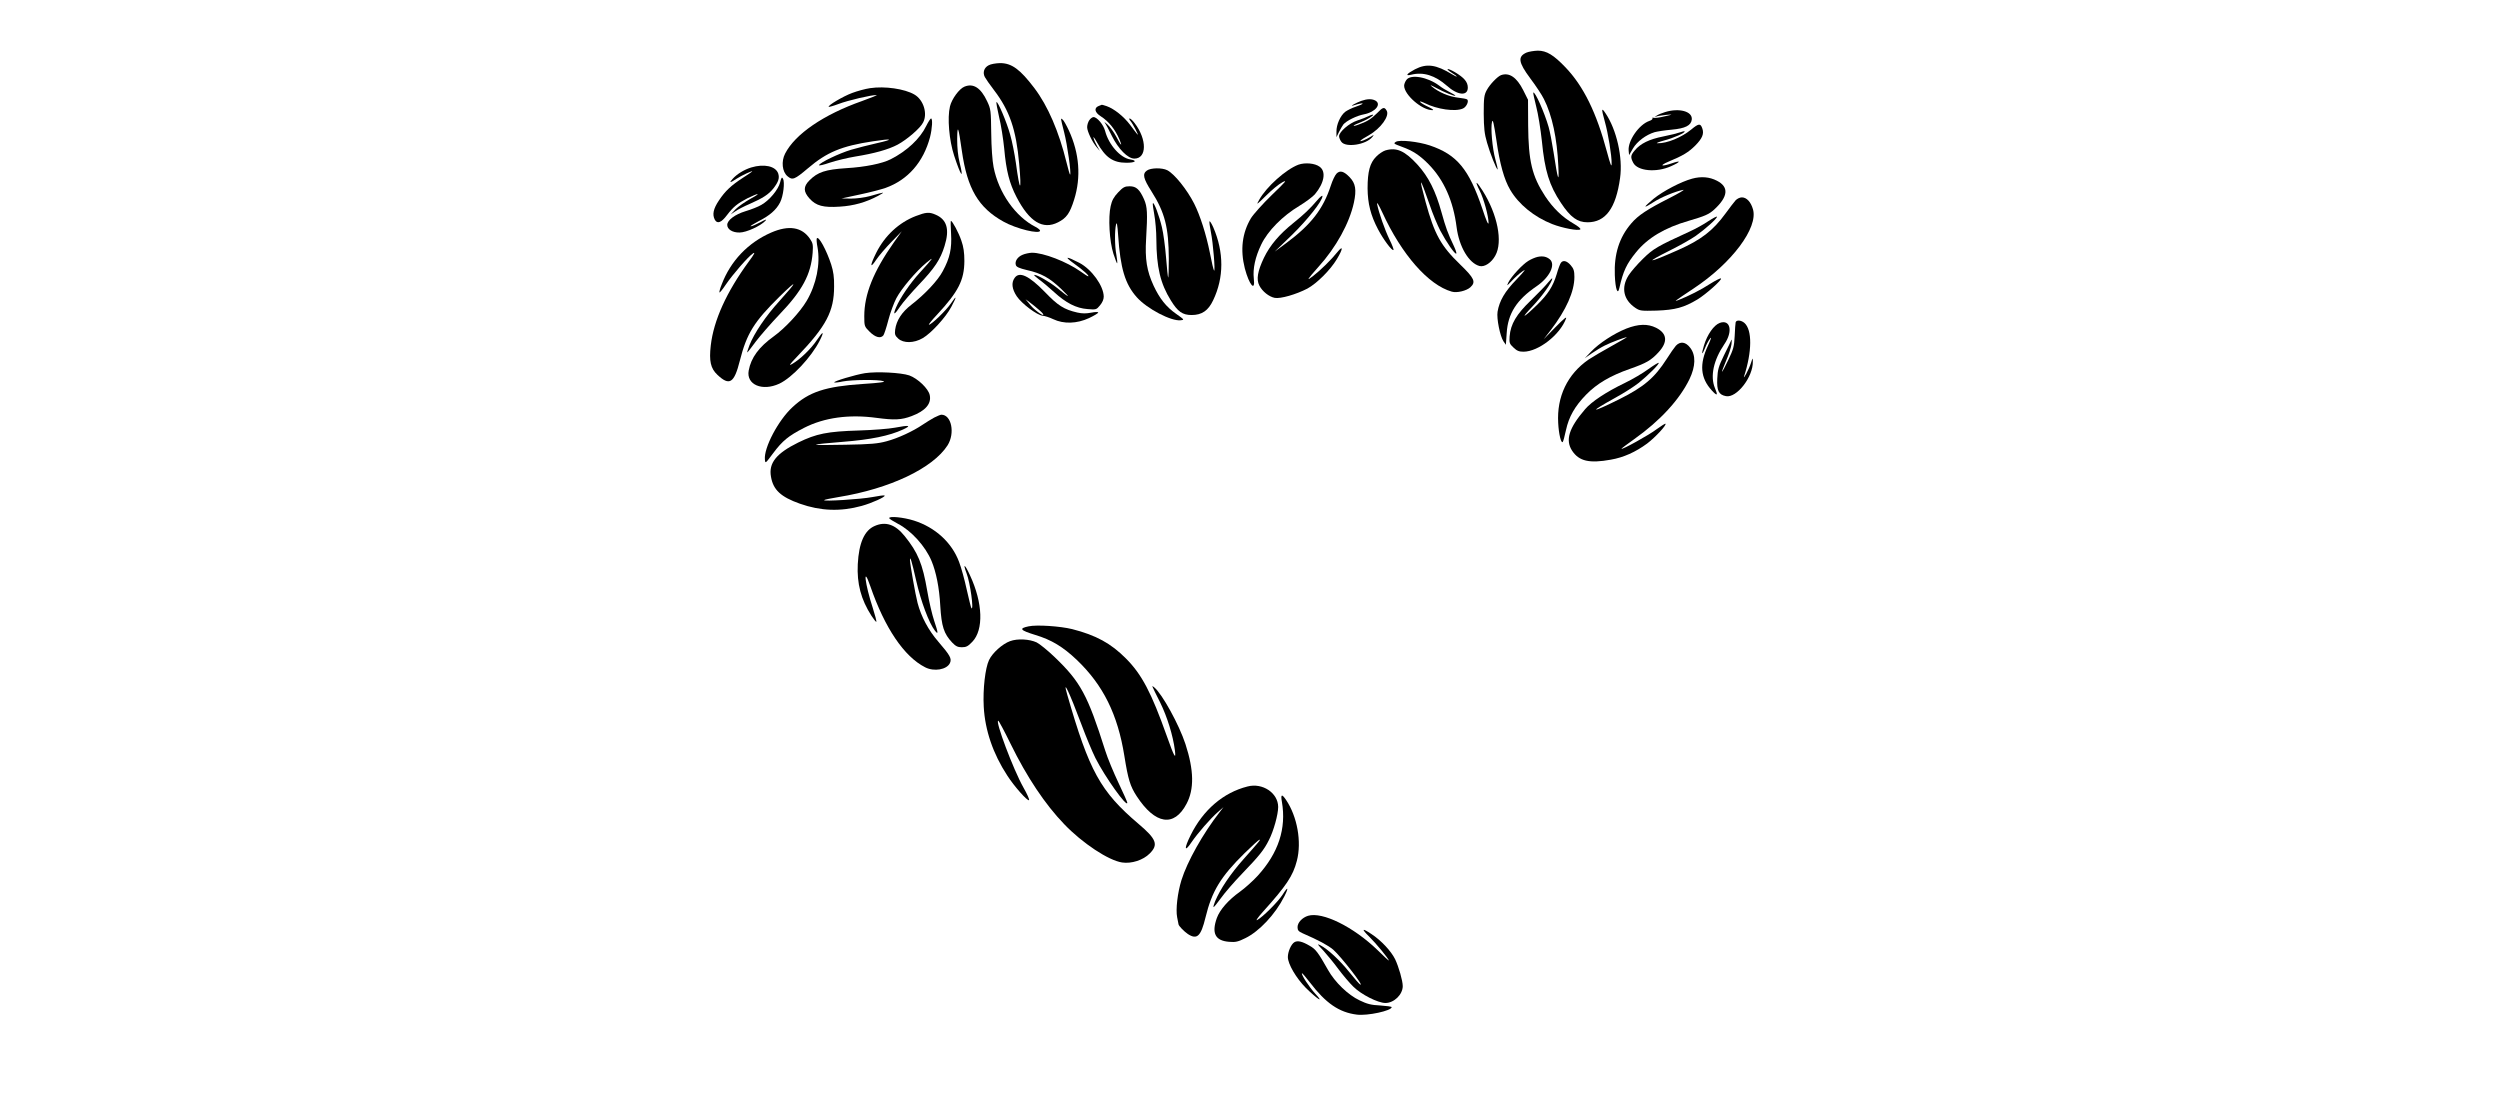 <?xml version="1.0" encoding="utf-8"?>
<!-- Generator: Adobe Illustrator 27.5.0, SVG Export Plug-In . SVG Version: 6.00 Build 0)  -->
<svg version="1.1" id="Livello_1" xmlns="http://www.w3.org/2000/svg" xmlns:xlink="http://www.w3.org/1999/xlink" x="0px" y="0px"
	 viewBox="0 0 3908 1748" style="enable-background:new 0 0 3908 1748;" xml:space="preserve">
<g transform="translate(0,1748) scale(0.1,-0.1)">
	<path d="M23862.3,16658.1c-140.6-62.8-127.7-151.5,58.4-402.5c84.4-112.5,181.8-257.5,214.2-324.6
		c127.7-253.2,205.6-610.2,225-1049.5c15.1-285.6-8.7-218.5-73.6,212.1c-23.8,153.6-58.4,333.2-77.9,400.3
		c-64.9,227.2-214.2,562.6-240.2,538.8c-4.3-6.5,17.3-103.9,45.4-216.4c30.3-114.7,69.2-357,88.7-538.8
		c45.4-469.6,116.8-696.8,298.6-969.4c149.3-225,257.5-302.9,415.5-302.9c281.3,0,443.6,218.5,508.5,692.4
		c45.4,318.1-54.1,757.3-229.4,1014.8c-62.8,93-64.9,69.2-8.7-134.2c51.9-183.9,108.2-530.1,106-653.5c0-67.1-17.3-26-73.6,183.9
		c-162.3,608-363.5,1021.3-647,1317.8c-186.1,194.7-296.4,261.8-432.8,261.8C23979.1,16686.2,23899,16673.3,23862.3,16658.1z"/>
	<path d="M15453.6,16459c-71.4-36.8-95.2-114.7-58.4-183.9c15.1-28.1,77.9-119,142.8-203.4c244.5-320.2,346.2-616.7,393.8-1151.2
		c41.1-460.9,10.8-452.2-51.9,15.1c-19.5,136.3-58.4,335.4-88.7,439.3c-54.1,196.9-194.7,528-214.2,508.5
		c-6.5-6.5,13-110.4,41.1-233.7c30.3-121.2,64.9-344.1,80.1-495.5c30.3-344,82.2-543.1,192.6-755.2
		c201.2-387.3,411.1-515,649.2-393.8c132,67.1,183.9,140.6,251,354.9c110.4,350.5,82.2,722.7-82.2,1079.8
		c-36.8,80.1-80.1,155.8-95.2,168.8c-38.9,30.3-38.9,43.3,21.6-199.1c49.8-194.7,112.5-640.5,93-660c-4.3-4.3-30.3,82.2-56.3,190.4
		c-119,484.7-292.1,885-502,1162c-222.9,294.3-354.9,391.7-536.6,391.7C15566.1,16491.5,15486,16478.5,15453.6,16459z"/>
	<path d="M22118.2,16396.3c-129.8-69.2-158-108.2-58.4-84.4c190.4,47.6,374.3-10.8,556.1-170.9c170.9-153.6,328.9-166.6,328.9-30.3
		c0,88.7-58.4,155.8-203.4,242.3c-119,69.2-160.1,60.6-47.6-10.8c43.3-26,77.9-51.9,77.9-58.4c0-4.3-32.5,8.7-69.2,32.5
		C22447.1,16472,22302.1,16491.5,22118.2,16396.3z"/>
	<path d="M23464.1,16305.4c-56.3-21.6-175.3-145-222.9-233.7c-41.1-75.7-47.6-119-47.6-367.9c2.2-225,10.8-315.9,51.9-454.4
		c45.4-162.3,151.5-430.6,166.6-417.6c2.2,4.3-13,75.7-36.8,158c-47.6,173.1-75.7,495.5-51.9,586.4c13,47.6,28.1-21.6,69.2-292.1
		c51.9-367.9,121.2-612.4,214.2-770.3c132-227.2,376.5-426.3,657.8-536.6c160.1-62.8,411.1-110.4,439.3-82.2
		c10.8,10.8-36.8,49.8-108.2,90.9c-173.1,99.5-318.1,240.2-441.4,426.3c-205.6,313.8-261.8,549.6-266.2,1107.9l-2.2,400.3
		l-75.7,151.5C23708.6,16272.9,23591.8,16350.8,23464.1,16305.4z"/>
	<path d="M21984,16229.7c-19.5-26-34.6-67.1-34.6-88.7c0-142.8,277-383,441.4-383c28.1,0,4.3,19.5-64.9,51.9
		c-60.6,28.1-119,62.8-127.7,77.9c-8.7,13,23.8,4.3,73.6-19.5c190.4-97.4,478.2-138.5,597.2-84.4c54.1,23.8,95.2,112.5,67.1,140.6
		c-6.5,8.7-75.7,21.6-153.6,30.3c-138.5,17.3-298.6,86.6-400.3,173.1c-36.8,30.3-17.3,23.8,67.1-21.6
		c121.2-67.1,300.8-138.5,300.8-121.2c0,6.5-41.1,30.3-90.9,56.3c-51.9,26-123.3,69.2-158,97.4
		C22317.3,16277.3,22049,16324.9,21984,16229.7z"/>
	<path d="M15077.1,16125.8c-82.2-32.5-199.1-192.6-227.2-309.4c-43.3-179.6-13-528,64.9-768.2c106-324.6,155.8-389.5,86.6-112.5
		c-26,106-38.9,231.5-38.9,367.9c2.2,244.5,19.5,201.2,73.6-183.9c84.4-590.7,259.7-887.2,649.2-1103.6
		c199.1-112.5,573.4-203.4,573.4-140.6c0,10.8-32.5,36.8-69.2,56.3c-315.9,160.1-579.9,534.5-657.8,936.9
		c-19.5,99.5-34.6,309.4-36.8,532.3c-4.3,350.5-6.5,374.3-62.8,493.4C15332.4,16108.5,15215.6,16182.1,15077.1,16125.8z"/>
	<path d="M13601.3,16102c-75.7-10.8-201.2-45.4-281.3-75.7c-140.6-51.9-385.2-196.9-365.7-216.4c4.3-4.3,75.7,15.1,155.8,45.4
		c140.7,54.1,517.2,142.8,592.9,138.5c19.5,0-84.4-41.1-227.2-93c-601.5-212.1-1047.3-517.2-1203.1-822.3
		c-62.8-121.2-45.4-283.5,36.8-352.7c77.9-67.1,110.4-54.1,322.4,125.5c292.1,248.8,523.6,346.2,1012.7,419.8
		c309.4,47.6,339.7,32.5,58.4-30.3c-123.3-28.1-302.9-73.6-398.1-101.7c-188.3-56.3-489-201.2-502-240.2
		c-4.3-13,71.4,4.3,170.9,38.9c99.5,32.5,277,75.7,396,95.2c294.3,47.6,515,108.2,662.1,186.1c145,77.9,354.9,257.5,398.1,346.2
		c73.6,138.5,6.5,354.9-136.3,437.1C14142.3,16091.2,13830.7,16136.6,13601.3,16102z"/>
	<path d="M21278.6,15902.9c-86.6-32.5-192.6-93-123.3-71.4c88.7,28.1,145,38.9,145,28.1c0-6.5-47.6-28.1-106-47.6
		c-60.6-19.5-134.2-56.3-166.6-80.1c-75.7-60.6-138.5-201.2-136.3-309.4v-86.6l41.1,84.4c23.8,45.4,54.1,97.4,67.1,114.7
		c49.8,58.4,207.7,136.3,322.4,158c179.6,34.6,279.1,160.1,175.3,216.4C21440.9,15937.5,21371.7,15935.4,21278.6,15902.9z"/>
	<path d="M17173.8,15822.9c-75.7-30.3-62.8-99.5,32.5-160.1c127.7-82.2,225-203.4,294.3-365.7c49.8-119,23.8-97.4-51.9,47.6
		c-36.8,69.2-99.5,155.8-136.3,188.3c-36.8,34.6-56.3,47.6-43.3,30.3c15.1-19.5,64.9-112.5,112.5-209.9
		c99.5-201.2,248.8-352.7,350.5-352.7c196.9,0,199.1,298.6,6.5,551.8c-30.3,41.1-67.1,75.7-80.1,75.7c-10.8,0-6.5-17.3,10.8-36.8
		c36.8-41.1,145-248.8,110.4-212.1c-10.8,13-62.8,77.9-112.5,147.1c-101.7,134.2-251,253.2-367.9,294.3
		c-41.1,13-73.6,23.8-75.7,21.6C17221.4,15842.3,17199.8,15833.7,17173.8,15822.9z"/>
	<path d="M21527.5,15712.5c-93-93-158-134.2-300.8-183.9c-103.9-36.8-80.1-6.5,30.3,34.6c99.5,38.9,220.7,110.4,207.7,123.3
		c-4.3,4.3-36.8-4.3-71.4-21.6c-32.5-17.3-112.5-47.6-177.4-69.2c-125.5-41.1-283.5-177.4-283.5-244.5c0-21.6,15.1-60.6,34.6-86.6
		c67.1-97.4,389.5-47.6,486.9,75.7c28.1,36.8,28.1,36.8-23.8,4.3c-82.2-49.8-177.4-86.6-164.5-64.9c6.5,10.8,64.9,49.8,129.8,84.4
		c190.4,108.2,333.2,307.3,279.1,389.5C21640,15812,21616.2,15805.6,21527.5,15712.5z"/>
	<path d="M26028.3,15727.7c-49.8-15.1-108.2-38.9-129.8-54.1c-43.3-26-43.3-26,0-13c23.8,8.7,93,17.3,151.5,23.8
		c106,8.7,106,6.5-32.5-23.8c-75.7-19.5-153.6-28.1-168.8-21.6c-15.1,4.3-23.8,2.2-17.3-8.7c6.5-10.8-15.1-30.3-49.8-41.1
		c-162.3-56.3-337.6-311.6-322.4-465.2l6.5-69.2l60.6,103.9c64.9,110.4,203.4,214.2,339.7,255.3c41.1,10.8,162.3,30.3,266.2,38.9
		c212.1,19.5,302.9,64.9,313.8,158C26461,15738.5,26249,15796.9,26028.3,15727.7z"/>
	<path d="M17028.9,15602.2c-19.5-26-34.6-75.7-34.6-110.4c0-64.9,80.1-233.7,153.6-318.1l45.4-54.1l-43.3,75.7
		c-23.8,41.1-49.8,99.5-56.3,129.8c-8.7,30.3,17.3-4.3,56.3-73.6c129.8-233.7,248.8-315.9,458.7-315.9c138.5,0,177.4,32.5,60.6,51.9
		c-155.8,23.8-337.6,229.4-393.8,443.6c-26,99.5-125.5,218.5-181.8,218.5C17076.5,15649.8,17046.2,15628.1,17028.9,15602.2z"/>
	<path d="M14477.7,15509.1c-95.2-196.9-300.8-389.5-551.8-517.2c-134.2-69.2-402.5-123.3-696.8-140.6
		c-326.7-21.6-445.8-60.6-575.6-190.4c-97.4-97.4-97.4-175.3,2.2-285.6c101.7-112.5,214.2-142.8,471.7-125.5
		c216.4,13,409,67.1,599.4,168.8c121.2,67.1,114.7,64.9-129.8-4.3c-77.9-21.6-207.7-38.9-292.1-38.9l-151.5,2.2l281.3,60.6
		c155.8,32.5,337.6,80.1,406.8,103.9c350.5,125.5,592.9,402.5,696.8,794.1c34.6,136.3,43.3,292.1,15.1,292.1
		C14544.8,15628.1,14510.1,15574,14477.7,15509.1z"/>
	<path d="M26437.2,15455c-153.6-125.5-380.8-218.5-528-214.2c-30.3,0,17.3,19.5,103.9,43.3c145,36.8,339.7,123.3,320.2,142.8
		c-4.3,4.3-34.6-2.2-69.2-15.1c-34.6-13-153.6-43.3-264-64.9c-218.5-43.3-357-110.4-445.8-218.5c-64.9-75.7-69.2-106-23.8-192.6
		c67.1-129.8,361.4-158,590.7-54.1c155.8,69.2,162.3,97.4,13,45.4c-166.6-56.3-203.4-38.9-51.9,26c225,93,313.8,147.1,419.8,253.2
		c108.2,110.4,138.5,181.8,108.2,266.2C26582.2,15554.5,26554.1,15552.4,26437.2,15455z"/>
	<path d="M21819.6,15262.4c-38.9-26-36.8-28.1,97.4-77.9c168.8-60.6,277-132,413.3-270.5c240.2-244.5,387.3-573.4,439.3-984.5
		c38.9-307.3,192.6-564.8,359.2-608c77.9-19.5,186.1,51.9,246.7,164.5c119,212.1,34.6,642.7-199.1,1012.7
		c-101.7,160.1-127.7,164.5-47.6,4.3c64.9-125.5,140.6-404.6,140.6-506.3c-2.2-43.3-36.8,34.6-97.4,220.7
		c-209.9,621-398.1,846.1-820.1,988.9C22172.3,15266.8,21871.5,15299.2,21819.6,15262.4z"/>
	<path d="M21655.1,15128.3c-34.6-10.8-101.7-54.1-142.8-97.4c-97.4-97.4-134.2-231.5-134.2-495.5c2.2-238,47.6-419.8,162.3-638.3
		c84.4-162.3,222.9-346.2,242.4-324.6c6.5,6.5-19.5,77.9-60.6,160.1c-75.7,155.8-168.8,424.1-194.7,553.9
		c-8.7,47.6,23.8-4.3,82.2-129.8c300.8-655.6,718.4-1131.7,1084.1-1235.6c80.1-23.8,231.5,13,292.1,69.2
		c88.7,82.2,60.6,140.6-158,352.7c-305.1,294.3-404.6,473.9-543.1,980.2c-114.7,421.9-90.9,402.5,64.9-47.6
		c43.3-129.8,119-311.6,164.5-400.3c95.2-179.6,231.5-378.7,251-359.2c6.5,6.5-10.8,58.4-36.8,114.7
		c-99.5,209.9-127.7,290-194.7,530.1c-93,337.6-203.4,556.1-376.5,746.5C21958.1,15123.9,21830.4,15180.2,21655.1,15128.3z"/>
	<path d="M20296.3,14905.4c-194.7-73.6-499.8-344.1-614.5-551.8c-47.6-84.4-41.1-80.1,108.2,67.1c86.6,86.6,201.2,181.8,255.3,209.9
		c82.2,43.3,58.4,15.1-162.3-196.9c-142.8-138.5-290-302.9-328.9-365.7c-136.3-229.4-168.8-491.2-95.2-783.3
		c69.2-261.8,166.6-374.3,140.6-160.1c-17.3,153.6,21.6,337.6,116.8,534.5c101.7,212.1,333.2,445.8,592.9,601.5
		c103.9,62.8,212.1,145,244.5,181.8c147.1,175.3,179.6,354.9,75.7,430.6C20555.9,14929.2,20400.1,14942.2,20296.3,14905.4z"/>
	<path d="M11742.6,14862.1c-110.4-34.6-216.4-99.5-285.6-173.1c-67.1-71.4-45.4-71.4,58.4-2.2c75.7,49.8,266.2,138.5,240.2,110.4
		c-6.5-6.5-69.2-49.8-140.6-95.2c-186.1-121.2-277-205.6-376.5-354.9c-88.7-132-106-220.7-64.9-300.8
		c38.9-71.4,101.7-47.6,192.6,73.6c97.4,127.7,162.3,179.6,315.9,259.7c183.9,90.9,225,86.6,54.1-4.3
		c-88.7-49.8-194.7-123.3-238-166.6l-75.7-80.1l71.4,47.6c38.9,28.1,140.7,80.1,227.2,116.8c207.7,90.9,294.3,149.3,367.9,240.2
		c80.1,103.9,99.5,162.3,75.7,235.9C12123.4,14883.8,11943.8,14922.7,11742.6,14862.1z"/>
	<path d="M17929,14814.5c-73.6-51.9-58.4-123.3,71.4-326.7c209.9-331.1,268.3-562.6,270.5-1053.8c0-166.6-4.3-296.4-10.8-292.1
		c-4.3,6.5-19.5,147.1-32.5,313.8c-13,164.5-41.1,378.7-64.9,473.9c-41.1,175.3-123.3,393.8-140.7,374.3
		c-6.5-4.3,4.3-84.4,21.6-177.4c17.3-93,32.5-266.2,32.5-387.3c2.2-434.9,62.8-692.4,227.2-956.4
		c108.2-175.3,181.8-227.2,324.6-227.2c160.1,0,259.7,69.2,335.4,229.4c170.9,354.9,170.9,753,2.2,1142.5
		c-26,58.4-51.9,99.5-58.4,93c-6.5-4.3,4.3-82.2,21.6-168.8c34.6-168.8,71.4-623.2,49.8-601.5c-8.7,6.5-38.9,134.2-67.1,283.5
		c-56.3,281.3-151.5,579.9-244.5,763.8c-112.5,220.7-307.3,463.1-419.8,521.5C18167,14860,17989.6,14857.8,17929,14814.5z"/>
	<path d="M20893.5,14766.9c-23.8-23.8-64.9-108.2-90.9-190.4c-119-363.5-307.3-608-692.4-893.7l-183.9-136.3l264,255.3
		c248.8,242.3,482.5,536.6,482.5,612.4c0,17.3-36.8-10.8-80.1-62.8c-114.7-134.2-212.1-227.2-374.3-357
		c-220.7-177.4-365.7-348.4-460.9-545.3c-99.5-209.9-121.2-337.6-71.4-432.8c45.4-90.9,151.5-175.3,240.2-192.6
		c90.9-17.3,335.4,54.1,510.7,145c147.1,80.1,359.2,290,460.9,460.9c97.4,160.1,101.7,225,8.7,110.4
		c-90.9-114.7-264-285.6-385.2-378.7c-108.2-84.4-88.7-51.9,88.7,147.1c274.8,302.9,484.7,683.8,553.9,1004
		c43.3,201.2,26,300.8-64.9,396C21008.2,14803.7,20947.6,14821,20893.5,14766.9z"/>
	<path d="M12194.8,14628.4c-30.3-114.7-164.5-277-292.1-350.5c-49.8-30.3-162.3-73.6-248.8-99.5
		c-164.5-49.8-285.6-140.6-285.6-214.2c0-69.2,82.2-121.2,192.6-119c106,0,331.1,103.9,404.6,183.9c26,28.1,2.2,21.6-80.1-23.8
		c-64.9-34.6-132-62.8-149.3-62.8s36.8,34.6,119,77.9c175.3,88.7,279.1,177.4,339.7,296.4c49.8,97.4,75.7,313.8,45.4,370
		C12223,14717.1,12214.3,14708.5,12194.8,14628.4z"/>
	<path d="M26450.2,14686.8c-173.1-47.6-447.9-190.4-603.7-315.9c-73.6-60.6-129.8-114.7-125.5-119c4.3-6.5,60.6,23.8,125.5,67.1
		c114.7,75.7,339.7,168.8,463.1,192.6c36.8,6.5-60.6-49.8-212.1-127.7c-346.2-175.3-491.2-270.5-597.2-396
		c-188.3-218.5-270.5-480.4-257.5-809.3c8.7-218.5,45.4-320.2,71.4-199.1c60.6,266.2,112.5,374.3,259.7,556.1
		c181.8,225,450.1,385.2,826.6,493.4c251,73.6,311.6,99.5,396,175.3c218.5,201.2,233.7,352.7,43.3,450.1
		C26722.9,14715,26593,14725.8,26450.2,14686.8z"/>
	<path d="M17478.9,14472.6c-69.2-73.6-97.4-125.5-116.8-214.2c-41.1-177.4-19.5-551.8,43.3-746.5c28.1-86.6,54.1-153.6,58.4-147.1
		c4.3,4.3,0,64.9-13,134.2c-26,136.3-28.1,372.2-4.3,473.9c10.8,45.4,21.6-6.5,32.5-173.1c34.6-515,108.2-761.7,292.1-967.2
		c160.1-179.6,536.6-376.5,685.9-359.2c60.6,6.5,58.4,8.7-73.6,101.7c-153.6,108.2-255.3,235.9-350.5,439.3
		c-106,229.4-136.3,415.5-116.8,731.4c23.8,404.6,19.5,499.8-32.5,618.9c-69.2,155.8-123.3,203.4-225,203.4
		C17582.8,14567.8,17556.8,14554.9,17478.9,14472.6z"/>
	<path d="M27129.7,14347.1c-23.8-28.1-95.2-119-155.8-203.4c-196.9-270.5-383-413.3-744.4-573.4c-478.2-212.1-538.8-212.1-114.7,0
		c142.8,71.4,320.2,170.9,393.8,222.9c147.1,103.9,331.1,268.3,331.1,298.6c0,10.8-58.4-19.5-132-67.1
		c-71.4-49.8-205.6-123.3-296.4-164.5c-502-229.4-569.1-268.3-729.2-426.3c-86.6-84.4-188.3-201.2-225-259.7
		c-119-190.4-80.1-380.8,106-506.3c71.4-47.6,90.9-49.8,335.4-43.3c287.8,10.8,424.1,47.6,634,173.1
		c136.3,82.2,389.5,309.4,370,328.9c-8.7,8.7-84.4-30.3-170.9-84.4c-138.5-90.9-339.7-192.6-495.5-253.2
		c-73.6-28.1-73.6-26,235.9,179.6c601.5,398.1,1014.8,952.1,930.5,1239.9c-32.5,114.7-99.5,186.1-173.1,186.1
		C27196.7,14394.7,27153.5,14373.1,27129.7,14347.1z"/>
	<path d="M14315.4,14102.6c-264-101.7-484.7-307.3-618.9-575.6c-99.5-201.2-99.5-257.5,0-108.2c43.3,64.9,151.5,190.4,240.2,281.3
		l160.1,164.5l-123.3-173.1c-320.2-454.4-463.1-811.4-463.1-1153.3c0-158,2.2-162.3,84.4-244.5c86.6-86.6,170.9-110.4,214.2-56.3
		c10.8,13,47.6,121.2,77.9,240.2c30.3,116.8,88.7,272.6,125.5,341.9c82.2,153.6,305.1,417.6,471.7,556.1
		c127.7,106,108.2,75.7-106-158c-151.5-166.6-305.1-389.5-370-541c-56.3-132-28.1-125.5,64.9,15.1
		c41.1,60.6,175.3,216.4,296.4,344.1c240.2,253.2,331.1,387.3,396,599.4c82.2,261.8,36.8,415.5-145,491.2
		C14525.3,14167.5,14473.4,14163.2,14315.4,14102.6z"/>
	<path d="M14867.2,13825.6c13-229.4-17.3-376.5-129.8-584.2c-73.6-142.8-281.3-363.5-489-523.6
		c-151.5-116.8-235.9-246.7-255.3-391.7c-8.7-71.4-2.2-93,47.6-138.5c82.2-75.7,246.7-73.6,383,6.5
		c132,75.7,361.4,326.7,445.8,486.9c90.9,168.8,88.7,194.7-4.3,56.3c-73.6-108.2-305.1-333.2-344.1-333.2
		c-10.8,0,45.4,71.4,127.7,158c333.2,359.2,424.1,538.8,426.3,837.4c0,132-13,222.9-47.6,320.2c-41.1,123.3-140.7,307.3-162.3,307.3
		C14858.5,14026.9,14860.7,13936,14867.2,13825.6z"/>
	<path d="M12056.3,13845.1c-363.5-158-636.2-445.8-774.7-811.4c-26-62.8-41.1-121.2-34.6-125.5c4.3-6.5,49.8,49.8,97.4,121.2
		c110.4,162.3,352.7,441.4,426.3,489c38.9,26,23.8-6.5-62.8-123.3c-350.5-478.2-551.8-921.8-597.2-1315.6
		c-28.1-244.5-2.2-359.2,103.9-458.7c188.3-177.4,261.8-132,350.5,220.7c108.2,426.3,220.7,608,625.3,1006.2
		c285.6,279.1,281.3,244.5-6.5-73.6c-216.4-238-393.8-502-467.4-688.1c-23.8-62.8-41.1-114.7-34.6-114.7c4.3,0,64.9,75.7,132,168.8
		c69.2,90.9,235.9,283.5,374.3,428.4c352.7,367.9,489,621,515,960.7c8.7,123.3,4.3,149.3-41.1,216.4
		C12536.7,13931.7,12331.2,13964.1,12056.3,13845.1z"/>
	<path d="M12768.3,13754.2c-6.5-10.8-2.2-73.6,10.8-138.5c47.6-259.7-17.3-582.1-170.9-841.7c-103.9-175.3-337.6-426.3-512.8-551.8
		c-231.5-166.6-354.9-333.2-391.7-534.5c-41.1-220.7,212.1-328.9,478.2-205.6c199.1,93,502,415.5,634,677.3
		c73.6,147.1,51.9,151.5-43.3,8.7c-90.9-138.5-268.3-309.4-391.7-378.7c-56.3-32.5-38.9-6.5,82.2,119
		c452.2,471.7,575.6,705.4,575.6,1092.7c2.2,145-10.8,235.9-45.4,344.1C12919.7,13570.3,12796.4,13797.5,12768.3,13754.2z"/>
	<path d="M15983.7,13496.7c-77.9-32.5-123.3-101.7-103.9-160.1c8.7-30.3,54.1-49.8,170.9-77.9c225-49.8,357-121.2,538.8-296.4
		c158-153.6,136.3-147.1-71.4,21.6c-116.8,93-300.8,199.1-348.4,199.1c-15.1,0,17.3-30.3,69.2-69.2c51.9-36.8,160.1-127.7,238-199.1
		c186.1-170.9,346.2-253.2,523.6-266.2c132-10.8,138.5-10.8,194.7,58.4c36.8,43.3,58.4,93,58.4,136.3
		c-2.2,168.8-188.3,426.3-380.8,528c-209.9,108.2-246.7,106-84.4-10.8c142.8-101.7,251-199.1,220.7-199.1c-8.7,0-62.8,34.6-119,75.7
		c-214.2,151.5-579.9,294.3-761.7,292.1C16087.6,13527,16022.7,13514,15983.7,13496.7z"/>
	<path d="M24035.4,13464.3c-38.9-8.7-103.9-36.8-145-62.8c-93-56.3-264-242.4-311.6-335.4c-28.1-62.8-26-60.6,51.9,21.6
		c45.4,49.8,121.2,119,168.8,151.5c62.8,45.4,38.9,10.8-90.9-125.5c-186.1-190.4-270.5-337.6-298.6-506.3
		c-17.3-106,38.9-380.8,90.9-460.9l38.9-56.3l13,183.9c19.5,307.3,155.8,519.3,467.4,731.4c203.4,138.5,300.8,337.6,207.7,419.8
		C24176,13468.6,24117.6,13481.6,24035.4,13464.3z"/>
	<path d="M24401.1,13373.4c-13-15.1-43.3-95.2-67.1-179.6c-58.4-192.6-136.3-313.8-309.4-482.5c-218.5-212.1-264-225-69.2-21.6
		c153.6,162.3,309.4,380.8,309.4,437.1c0,10.8-30.3-19.5-67.1-64.9c-36.8-47.6-158-170.9-268.3-279.1
		c-225-216.4-315.9-367.9-331.1-562.6c-6.5-99.5-2.2-114.7,60.6-173.1c54.1-51.9,86.6-64.9,158-64.9
		c231.5,2.2,566.9,261.8,662.1,515c17.3,43.3-30.3,4.3-162.3-129.8l-186.1-190.4l110.4,142.8c242.3,315.9,370,603.7,370,830.9
		c0,93-10.8,129.8-56.3,181.8C24496.3,13401.5,24435.7,13418.8,24401.1,13373.4z"/>
	<path d="M15860.4,13135.4c-54.1-75.7-41.1-173.1,32.5-285.6c77.9-116.8,318.1-296.4,404.6-305.1c32.5-2.2,108.2-26,166.6-54.1
		c164.5-77.9,370-71.4,560.4,17.3c77.9,36.8,142.8,75.7,142.8,86.6s-45.4,10.8-110.4-2.2c-77.9-15.1-140.7-15.1-216.4,2.2
		c-207.7,47.6-302.9,108.2-506.3,320.2C16083.3,13172.2,15933.9,13241.4,15860.4,13135.4z M16247.7,12631.2
		c95.2-82.2,75.7-103.9-23.8-28.1c-69.2,54.1-86.6,69.2-149.3,147.1l-43.3,51.9l64.9-47.6
		C16133,12728.6,16200.1,12672.3,16247.7,12631.2z"/>
	<path d="M27131.8,12442.9c-4.3-15.1-10.8-112.5-15.1-214.2c-8.7-166.6-19.5-207.7-99.5-374.3c-47.6-101.7-93-186.1-99.5-186.1
		c-4.3,0,23.8,75.7,62.8,168.8c41.1,93,80.1,212.1,86.6,264c6.5,54.1,4.3,82.2-2.2,64.9c-6.5-17.3-58.4-125.5-114.7-238
		c-86.6-177.4-99.5-227.2-106-367.9c-8.7-186.1,21.6-251,136.3-272.6c166.6-32.5,426.3,300.8,419.8,543.1c0,60.6-2.2,60.6-28.1-21.6
		c-15.1-47.6-49.8-125.5-75.7-173.1c-26-47.6-41.1-67.1-34.6-43.3c127.7,391.7,129.8,731.4,6.5,839.6
		C27218.4,12475.4,27144.8,12481.9,27131.8,12442.9z"/>
	<path d="M26883,12432.1c-93-34.6-194.7-181.8-246.7-352.7c-43.3-140.6-32.5-164.5,17.3-38.9c19.5,51.9,54.1,116.8,77.9,147.1
		c28.1,34.6,15.1-6.5-32.5-110.4c-136.3-290-119-504.2,58.4-698.9c86.6-95.2,101.7-84.4,49.8,36.8
		c-75.7,183.9-21.6,434.9,147.1,683.8C27092.9,12298,27049.6,12492.7,26883,12432.1z"/>
	<path d="M25422.4,12343.4c-194.7-77.9-426.3-229.4-551.8-361.4l-97.4-101.7l108.2,75.7c60.6,41.1,151.5,97.4,205.6,123.3
		c88.7,45.4,313.8,129.8,344.1,129.8c6.5,0-101.7-62.8-242.4-140.6c-140.6-77.9-302.9-173.1-357-209.9
		c-328.9-227.2-497.7-577.7-473.9-991c8.7-173.1,45.4-324.6,71.4-296.4c6.5,6.5,30.3,88.7,49.8,183.9
		c45.4,209.9,138.5,374.3,315.9,556.1c166.6,170.9,378.7,296.4,683.8,402.5c257.5,90.9,328.9,132,443.6,255.3
		c153.6,164.5,140.6,298.6-34.6,387.3C25755.6,12421.3,25612.8,12417,25422.4,12343.4z"/>
	<path d="M26197,12075.1c-23.8-28.1-88.7-119-142.8-205.6c-188.3-294.3-354.9-437.1-740-629.7c-452.2-225-491.2-214.2-64.9,21.6
		c132,71.4,296.4,177.4,367.9,233.7c151.5,123.3,326.7,296.4,311.6,313.8c-6.5,4.3-77.9-38.9-162.3-99.5
		c-82.2-60.6-246.7-158-367.9-216.4c-287.8-138.5-521.5-292.1-621-411.1c-253.2-294.3-311.6-482.5-201.2-649.2
		c108.2-162.3,268.3-199.1,603.7-138.5c199.1,34.6,387.3,119,569.1,253.2c125.5,95.2,307.3,290,285.6,309.4
		c-4.3,4.3-67.1-34.6-138.5-86.6c-114.7-88.7-549.6-328.9-549.6-305.1c0,4.3,90.9,73.6,201.2,151.5
		c402.5,285.6,707.6,616.7,863.4,939.1c95.2,199.1,99.5,372.2,10.8,486.9C26350.7,12137.8,26266.3,12148.7,26197,12075.1z"/>
	<path d="M13521.3,11646.7c-149.3-23.8-497.7-127.7-480.4-145c6.5-4.3,64.9,0,132,15.1c142.8,28.1,564.8,32.5,638.3,4.3
		c36.8-13-56.3-26-324.6-43.3c-584.2-38.9-841.7-123.3-1099.2-363.5c-222.9-205.6-447.9-634-430.6-815.8
		c6.5-69.2,6.5-67.1,127.7,95.2c147.1,196.9,240.2,272.6,484.7,398.1c318.1,162.3,705.4,214.2,1136,155.8
		c274.8-36.8,385.2-32.5,545.3,28.1c214.2,80.1,311.6,192.6,283.5,326.7c-19.5,101.7-188.3,261.8-320.2,309.4
		C14083.9,11655.3,13709.5,11674.8,13521.3,11646.7z"/>
	<path d="M14603.2,10952.1c-47.6-26-127.7-75.7-179.6-110.4c-149.3-101.7-385.2-212.1-564.8-259.7
		c-134.2-36.8-248.8-47.6-640.5-54.1c-261.8-6.5-471.7-6.5-463.1,2.2c6.5,6.5,194.7,26,421.9,43.3c434.9,34.6,722.7,93,939.1,192.6
		c138.5,64.9,101.7,71.4-129.8,28.1c-88.7-17.3-339.7-36.8-556.1-43.3c-497.7-15.1-668.6-49.8-952.1-188.3
		c-341.9-168.8-465.2-320.2-426.3-534.5c34.6-205.6,153.6-315.9,452.2-421.9c324.6-114.7,636.2-125.5,965.1-34.6
		c158,43.3,378.7,142.8,359.2,162.3c-6.5,6.5-90.9-4.3-190.4-23.8c-179.6-34.6-776.8-71.4-755.2-47.6c8.7,8.7,108.2,28.1,225,47.6
		c800.6,129.8,1475.7,450.1,1705.1,809.3c119,190.4,60.6,478.2-97.4,478.2C14700.6,10997.5,14650.8,10975.9,14603.2,10952.1z"/>
	<path d="M13899.9,9381.1c0-10.8,62.8-49.8,136.3-88.7c209.9-108.2,430.6-352.7,525.8-582.1c71.4-170.9,121.2-417.6,136.3-698.9
		c19.5-324.6,56.3-437.1,186.1-575.6c56.3-58.4,86.6-73.6,151.5-73.6c67.1,0,97.4,15.1,164.5,86.6
		c177.4,186.1,164.5,603.7-36.8,1036.5c-82.2,179.6-116.8,199.1-54.1,32.5c56.3-145,116.8-584.2,75.7-545.3
		c-6.5,6.5-38.9,138.5-73.6,292.1c-32.5,151.5-86.6,346.2-119,430.6c-112.5,302.9-372.2,541-705.4,647
		C14122.8,9394.1,13899.9,9415.7,13899.9,9381.1z"/>
	<path d="M13672.7,9257.8c-160.1-69.2-246.7-264-264-597.2c-15.1-302.9,49.8-551.8,214.2-807.1c36.8-56.3,71.4-99.5,75.7-93
		c6.5,6.5-19.5,101.7-54.1,212.1c-125.5,383-160.1,692.4-38.9,341.9c225-651.3,528-1099.2,856.9-1265.8
		c138.5-71.4,339.7-36.8,387.3,67.1c30.3,69.2,4.3,116.8-181.8,333.2c-155.8,179.6-268.3,391.7-324.6,605.9
		c-34.6,132-116.8,601.5-119,668.6c0,77.9,28.1-15.1,97.4-320.2c73.6-324.6,201.2-664.3,292.1-781.1c56.3-71.4,54.1-38.9-10.8,153.6
		c-30.3,88.7-80.1,298.6-108.2,465.2c-73.6,428.4-145,601.5-354.9,861.2C13995.1,9281.6,13843.7,9333.5,13672.7,9257.8z"/>
	<path d="M16078.9,7689c-155.8-32.5-134.2-60.6,103.9-134.2c253.2-75.7,434.9-186.1,651.3-391.7
		c411.1-393.8,638.3-850.4,742.2-1501.7c58.4-365.7,90.9-471.7,192.6-627.5c290-443.6,584.2-489,779-119
		c121.2,227.2,116.8,523.6-17.3,934.8c-99.5,302.9-363.5,783.3-486.9,885c-47.6,38.9-49.8,47.6,93-238
		c108.2-220.7,199.1-510.7,229.4-746.5c19.5-158-10.8-101.7-127.7,227.2c-240.2,675.1-389.5,960.7-638.3,1209.6
		c-233.7,235.9-467.4,363.5-839.6,458.7C16576.6,7691.2,16206.6,7717.1,16078.9,7689z"/>
	<path d="M15789,7457.5c-119-43.3-274.8-181.8-328.9-296.4c-58.4-123.3-97.4-452.2-82.2-729.2c19.5-365.7,145-735.7,367.9-1075.4
		c108.2-168.8,313.8-400.3,339.7-385.2c10.8,6.5-28.1,95.2-86.6,196.9c-160.1,283.5-447.9,1051.6-393.8,1045.1
		c8.7,0,95.2-162.3,192.6-361.4c253.2-517.2,538.8-945.6,837.4-1255c283.5-296.4,694.6-569.1,906.7-599.4
		c145-21.6,328.9,36.8,430.6,140.6c138.5,138.5,106,225-175.3,463.1c-595.1,506.3-770.3,822.3-1114.4,2021
		c-77.9,270.5,32.5,41.1,225-473.9c69.2-186.1,166.6-419.8,216.4-519.3c147.1-292.1,497.7-783.3,497.7-696.8
		c0,13-62.8,151.5-138.5,311.6s-170.9,387.3-207.7,506.3c-274.8,867.7-385.2,1071.1-792,1460.6c-106,101.7-231.5,203.4-279.1,227.2
		C16091.9,7489.9,15905.8,7500.7,15789,7457.5z"/>
	<path d="M19500,5185.4c-376.5-95.2-692.4-365.7-887.2-759.5c-106-212.1-99.5-279.1,10.8-114.7c97.4,142.8,296.4,372.2,415.5,476
		l86.6,75.7l-58.4-75.7c-261.8-335.4-508.5-774.7-599.4-1066.8c-60.6-196.9-90.9-456.6-67.1-577.7c10.8-54.1,19.5-103.9,21.6-110.4
		c0-23.8,88.7-114.7,147.1-153.6c142.8-93,203.4-34.6,274.8,259.7c99.5,411.1,238,638.3,612.4,1006.2
		c116.8,114.7,222.9,209.9,231.5,209.9c19.5,0,4.3-19.5-255.3-311.6c-201.2-227.2-359.2-463.1-437.1-649.2
		c-19.5-45.4-30.3-86.6-26-93c6.5-4.3,56.3,58.4,114.7,138.5c56.3,80.1,207.7,255.3,333.2,385.2c266.2,277,341.9,370,417.6,523.6
		c73.6,140.6,145,400.3,145,517.2C19980.3,5083.7,19735.8,5248.2,19500,5185.4z"/>
	<path d="M20038.8,4945.2c71.4-417.6-54.1-798.5-378.7-1155.5c-75.7-82.2-201.2-194.7-277-248.8
		c-181.8-129.8-313.8-281.3-361.4-411.1c-84.4-238-26-354.9,190.4-372.2c101.7-8.7,140.6,0,257.5,58.4
		c216.4,106,467.4,374.3,605.9,649.2c75.7,149.3,58.4,164.5-28.1,26c-71.4-110.4-309.4-348.4-396-393.8
		c-28.1-15.1,13,43.3,90.9,129.8c365.7,406.8,469.6,560.4,530.1,796.3c77.9,296.4,6.5,692.4-168.8,952.1
		C20036.6,5075.1,20017.1,5064.2,20038.8,4945.2z"/>
	<path d="M20447.7,3164.4c-90.9-28.1-164.5-106-164.5-177.4c0-49.8,15.1-67.1,82.2-97.4c244.5-106,393.8-186.1,476-255.3
		c123.3-108.2,499.8-592.9,419.8-543.1c-15.1,8.7-90.9,95.2-168.8,192.6c-145,181.8-335.4,359.2-452.2,419.8
		c-56.3,28.1-49.8,17.3,45.4-82.2c58.4-64.9,166.6-194.7,235.9-290c71.4-95.2,175.3-218.5,233.7-274.8
		c123.3-123.3,385.2-255.3,502-255.3c134.2,0,270.5,132,270.5,264c0,84.4-62.8,300.8-119,419.8c-62.8,127.7-218.5,294.3-370,393.8
		c-149.3,99.5-162.3,84.4-34.6-41.1c106-103.9,307.3-348.4,307.3-374.3c0-4.3-80.1,67.1-177.4,164.5
		C21157.5,2991.3,20672.8,3231.5,20447.7,3164.4z"/>
	<path d="M20233.5,2751.1c-49.8-30.3-101.7-147.1-101.7-231.5c0-108.2,129.8-328.9,281.3-482.5c177.4-175.3,296.4-251,149.3-93
		c-97.4,106-227.2,305.1-209.9,322.4c4.3,4.3,58.4-58.4,121.2-140.6c251-328.9,458.7-471.7,735.7-506.3
		c166.6-21.6,545.3,60.6,545.3,116.8c0,8.7-80.1,19.5-177.4,26c-145,6.5-207.7,23.8-324.6,80.1c-179.6,84.4-385.2,283.5-493.4,476
		c-153.6,272.6-192.6,324.6-285.6,376.5C20356.8,2764.1,20283.3,2781.4,20233.5,2751.1z"/>
</g>
</svg>
